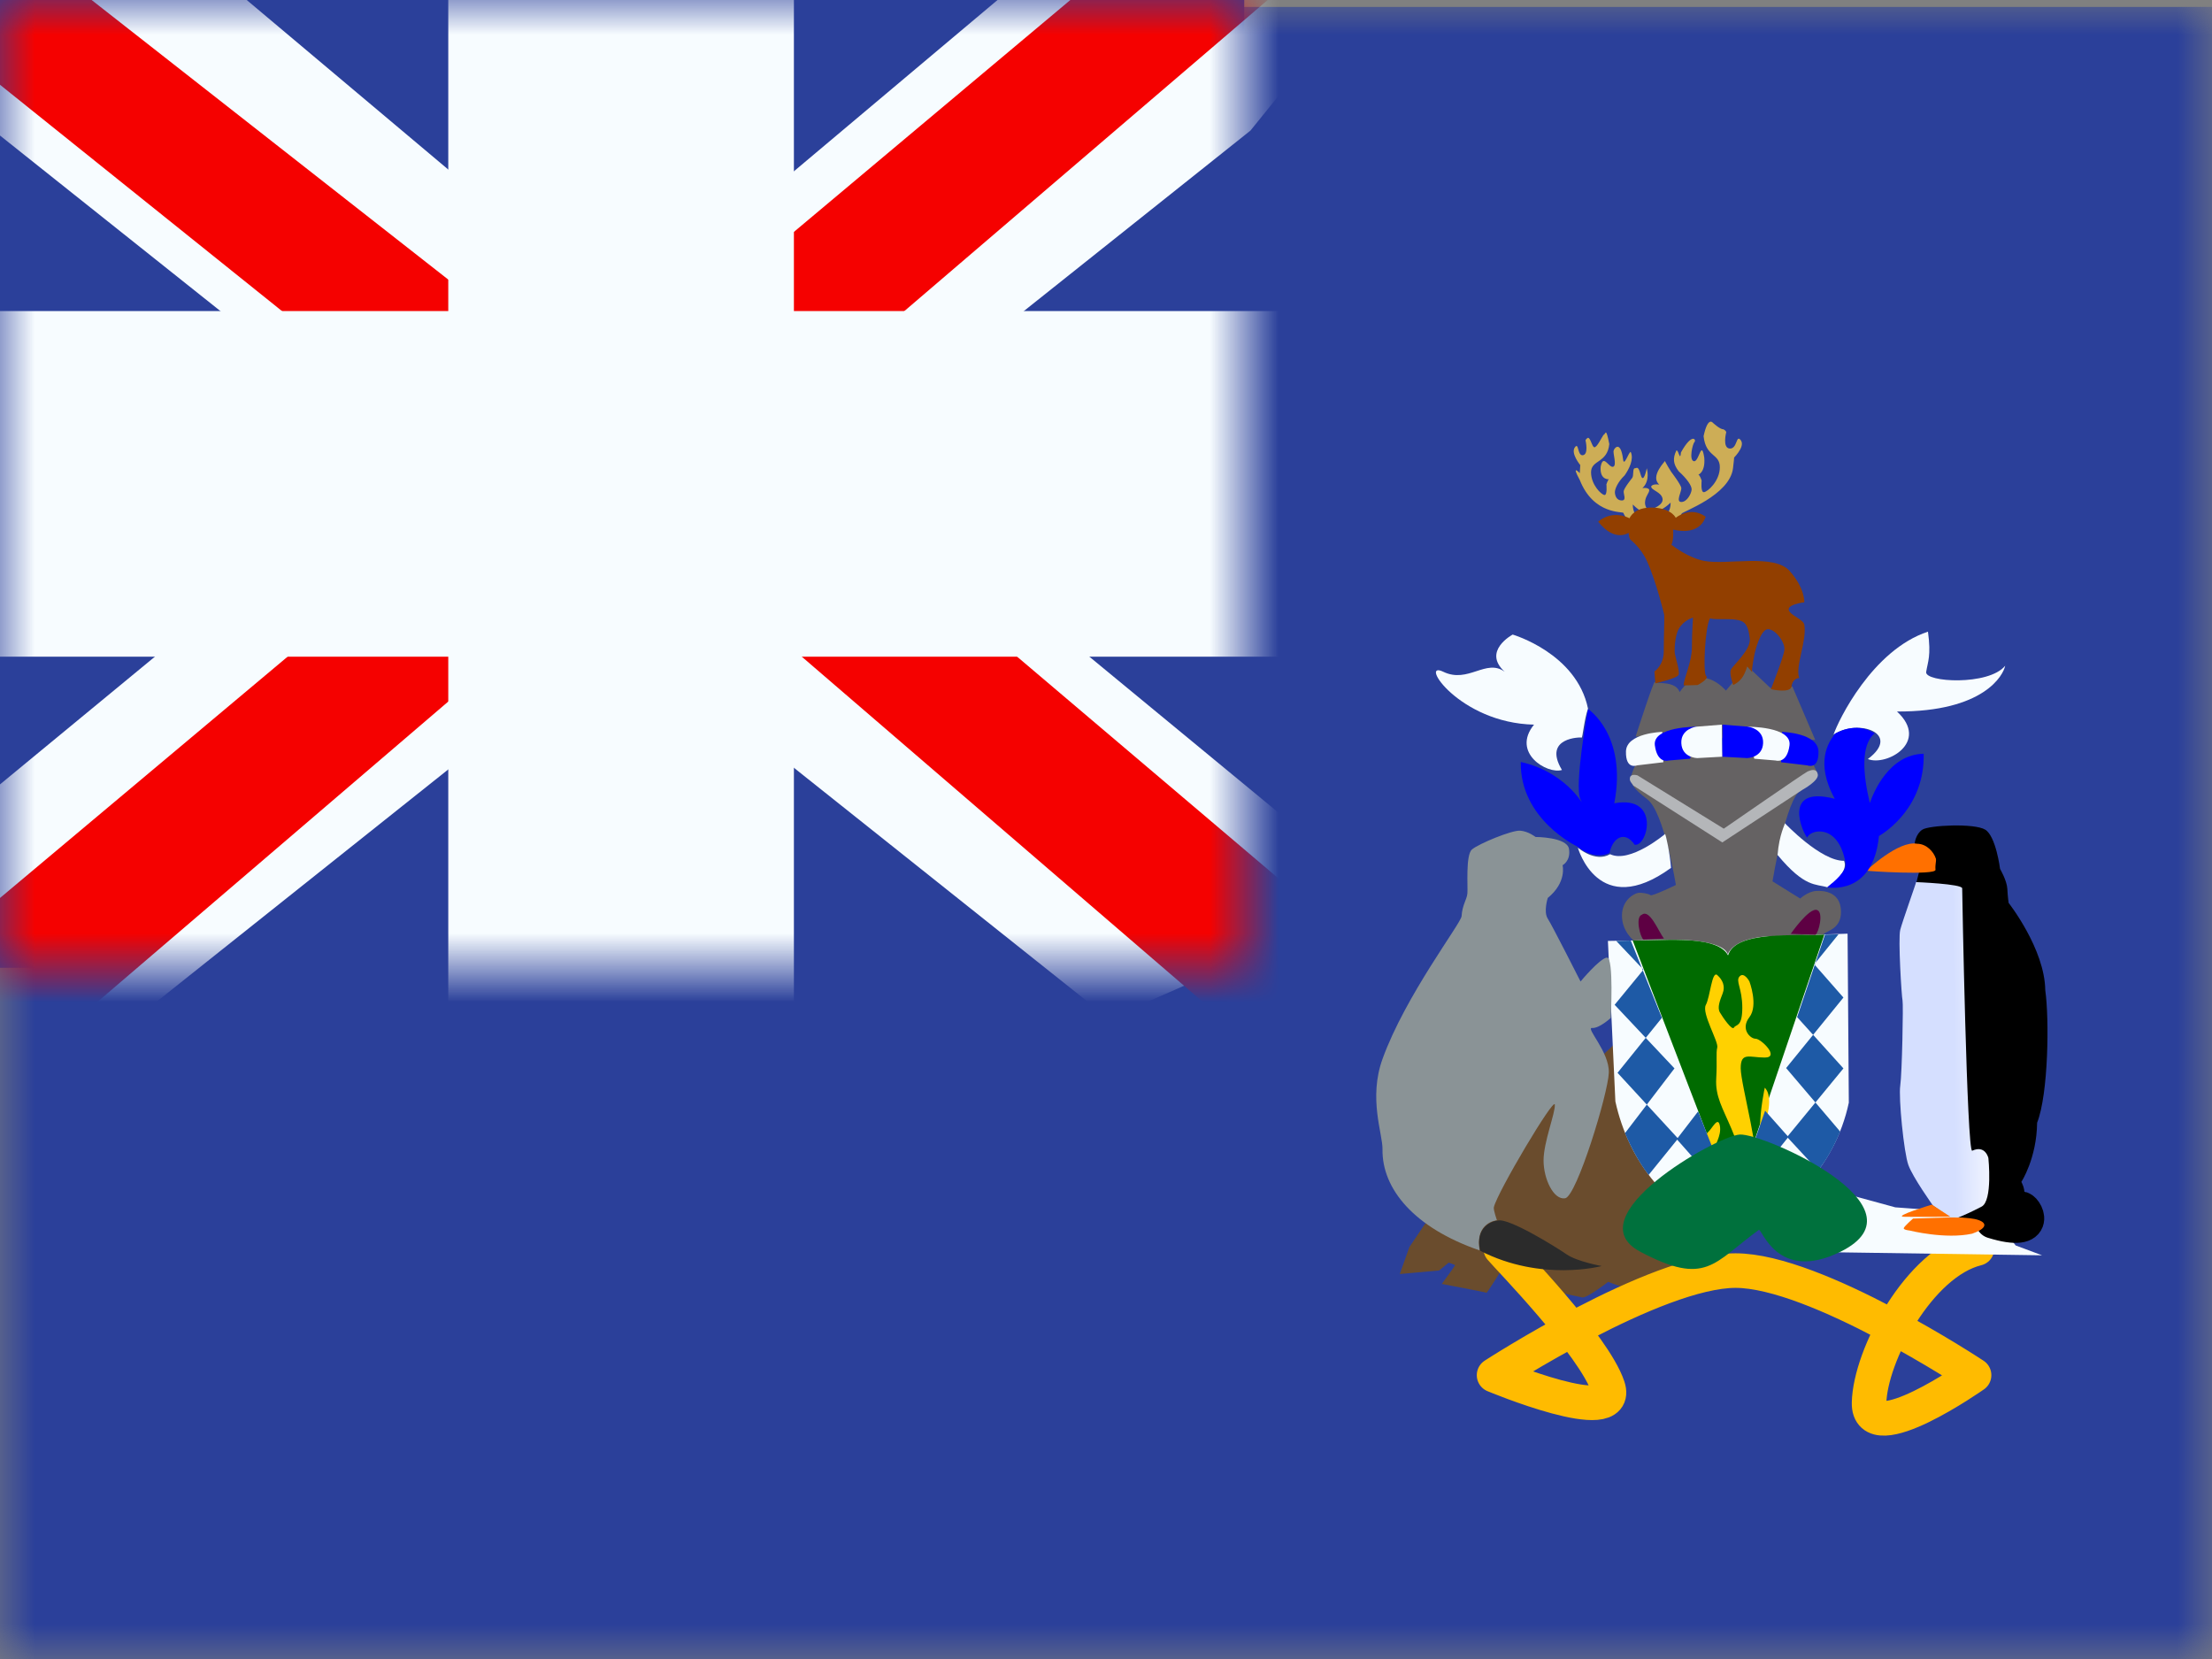 <svg xmlns="http://www.w3.org/2000/svg" fill="none" viewBox="0 0 32 24"><rect x="0" y="0" width="32" height="24" fill="#808080" stroke="none"/><mask id="GS_svg__a" width="32" height="24" x="0" y="0" mask-type="alpha" maskUnits="userSpaceOnUse"><path fill="#fff" d="M0 0H32V24H0z"/></mask><g mask="url(#GS_svg__a)"><path fill="#2B409A" fill-rule="evenodd" d="M0 0.1H32V24.1H0V0.1Z" clip-rule="evenodd"/></g><path fill="#2B409A" d="M0 0H18V14H0z"/><mask id="GS_svg__b" width="18" height="14" x="0" y="0" mask-type="alpha" maskUnits="userSpaceOnUse"><path fill="#fff" d="M0 0H18V14H0z"/></mask><g mask="url(#GS_svg__b)"><path fill="#F7FCFF" d="M-2.004 13L1.957 14.737L18.09 1.889L20.179 -0.693L15.944 -1.273L9.363 4.263L4.067 7.994L-2.004 13Z"/><path fill="#F50100" d="M-1.462 14.217L0.556 15.225L19.429 -0.933H16.596L-1.462 14.217Z"/><path fill="#F7FCFF" d="M20.004 13L16.043 14.737L-0.09 1.889L-2.179 -0.693L2.056 -1.273L8.637 4.263L13.933 7.994L20.004 13Z"/><path fill="#F50100" d="M19.869 13.873L17.851 14.882L9.815 7.964L7.432 7.191L-2.38 -0.684H0.453L10.26 7.004L12.865 7.931L19.869 13.873Z"/><mask id="GS_svg__c" width="22" height="18" x="-2" y="-2" fill="#000" maskUnits="userSpaceOnUse"><path fill="#fff" d="M-2-2H20V16H-2z"/><path fill-rule="evenodd" d="M9.985 0H7.985V6H0V8H7.985V14H9.985V8H18V6H9.985V0Z" clip-rule="evenodd"/></mask><path fill="#F50100" fill-rule="evenodd" d="M9.985 0H7.985V6H0V8H7.985V14H9.985V8H18V6H9.985V0Z" clip-rule="evenodd"/><path fill="#F7FCFF" d="M7.985 0V-1.5H6.485V0H7.985ZM9.985 0H11.485V-1.5H9.985V0ZM7.985 6V7.5H9.485V6H7.985ZM0 6V4.5H-1.5V6H0ZM0 8H-1.5V9.5H0V8ZM7.985 8H9.485V6.5H7.985V8ZM7.985 14H6.485V15.5H7.985V14ZM9.985 14V15.5H11.485V14H9.985ZM9.985 8V6.5H8.485V8H9.985ZM18 8V9.5H19.5V8H18ZM18 6H19.5V4.5H18V6ZM9.985 6H8.485V7.5H9.985V6ZM7.985 1.5H9.985V-1.5H7.985V1.5ZM9.485 6V0H6.485V6H9.485ZM0 7.5H7.985V4.5H0V7.5ZM1.5 8V6H-1.5V8H1.5ZM7.985 6.5H0V9.5H7.985V6.5ZM9.485 14V8H6.485V14H9.485ZM9.985 12.5H7.985V15.5H9.985V12.5ZM8.485 8V14H11.485V8H8.485ZM18 6.5H9.985V9.5H18V6.5ZM16.5 6V8H19.5V6H16.5ZM9.985 7.5H18V4.5H9.985V7.5ZM8.485 0V6H11.485V0H8.485Z" mask="url(#GS_svg__c)"/></g><path fill="#6A4C2D" d="M24.318 18.551C24.257 18.551 24.034 18.431 24.034 18.431C24.034 18.431 23.872 18.687 23.788 18.702C23.703 18.717 23.265 18.544 23.265 18.544C23.265 18.544 22.957 18.784 22.888 18.769C22.819 18.755 22.111 18.604 22.111 18.604L21.727 18.364C21.727 18.364 21.512 18.709 21.504 18.702C21.496 18.694 20.858 18.574 20.858 18.574C20.858 18.574 21.05 18.311 21.05 18.304C21.05 18.296 20.958 18.266 20.958 18.266L20.82 18.379L20.25 18.431L20.389 18.041L20.612 17.71L23.341 15.118L24.687 17.545L24.487 18.273C24.487 18.273 24.38 18.551 24.318 18.551Z"/><path stroke="#FB0" stroke-linecap="round" stroke-linejoin="round" stroke-width=".5" d="M21.71 18.061C21.805 18.176 23.058 19.456 23.261 20.062C23.464 20.668 21.614 19.894 21.614 19.894C21.614 19.894 23.944 18.381 25.107 18.381C26.271 18.381 28.558 19.894 28.558 19.894C28.558 19.894 27.023 20.975 27.039 20.293C27.055 19.612 27.76 18.269 28.601 18.061"/><path fill="#F7FCFF" d="M29.542 18.16L29.159 18.017L28.82 17.569L27.418 17.466L26.139 17.117L25.599 17.476L25.89 17.856L26.599 18.117L29.542 18.16Z"/><path fill="#656263" d="M23.939 9.866C23.952 9.899 24.238 9.841 24.299 10.012 24.607 9.557 24.968 9.991 24.968 9.991L25.272 9.631 25.615 9.956 25.93 9.932 26.26 10.704 23.662 10.655C23.662 10.655 23.926 9.833 23.939 9.866zM26.631 13.154C26.611 12.909 26.394 12.881 26.273 12.889 26.151 12.897 26.043 12.999 26.043 12.999L25.642 12.75C25.642 12.75 25.843 11.514 26.056 11.437 26.258 11.295 26.293 11.233 26.293 11.201 26.293 11.168 26.218 11.036 26.218 11.036L24.912 10.885 23.677 11.027C23.677 11.027 23.581 11.221 23.593 11.278 23.606 11.335 23.61 11.396 23.831 11.563 24.076 11.748 24.244 12.803 24.244 12.803 24.244 12.803 23.898 12.97 23.877 12.95 23.856 12.93 23.752 12.909 23.698 12.917 23.644 12.926 23.464 13.015 23.464 13.248 23.464 13.48 23.644 13.615 23.644 13.615 23.644 13.615 24.825 14.48 25 14.798 25.171 14.415 26.293 13.55 26.427 13.484 26.481 13.452 26.652 13.399 26.631 13.154z"/><path fill="#000" d="M27.81 12.002C27.908 11.938 28.562 11.906 28.719 12.002C28.875 12.097 28.934 12.57 28.934 12.57C28.934 12.57 29.032 12.736 29.039 12.857C29.045 12.979 29.058 13.062 29.058 13.062C29.058 13.062 29.581 13.726 29.588 14.326C29.647 14.735 29.634 15.827 29.47 16.242C29.464 16.76 29.242 17.098 29.242 17.098C29.242 17.098 29.294 17.187 29.287 17.283C29.28 17.379 29.228 17.468 29.228 17.468L28.738 17.679L28.196 17.59L27.581 15.795L27.725 12.761L27.764 12.608L27.699 12.2C27.699 12.2 27.712 12.065 27.81 12.002Z"/><path fill="#F7FCFF" d="M24.262 13.594C24.262 13.594 24.923 13.594 24.995 13.804C25.12 13.524 25.692 13.542 25.692 13.542C26.037 13.53 26.383 13.519 26.728 13.507C26.734 14.322 26.74 15.137 26.746 15.952C26.544 16.901 25.841 17.57 25.066 17.855C24.143 17.564 23.559 16.802 23.369 15.934C23.332 15.16 23.297 14.386 23.261 13.612C23.595 13.606 23.928 13.6 24.262 13.594Z"/><path fill="#006B00" d="M23.618 13.603L25.076 17.399L26.392 13.52C25.984 13.546 25.107 13.457 24.999 13.821C24.83 13.495 23.908 13.627 23.618 13.603V13.603Z"/><path fill="#FFD100" fill-rule="evenodd" d="M25.308 14.198C25.308 14.198 25.44 14.544 25.308 14.715C25.175 14.886 25.319 15.027 25.398 15.027C25.478 15.027 25.753 15.299 25.53 15.299C25.308 15.299 25.182 15.214 25.182 15.453C25.182 15.692 25.489 16.768 25.398 17.026C25.308 17.284 25.33 17.482 25.461 17.416C25.591 17.351 25.673 17.182 25.602 16.857C25.53 16.533 25.461 16.609 25.461 16.329C25.461 16.048 25.53 15.736 25.53 15.736C25.53 15.736 25.647 15.823 25.564 16.144C25.481 16.464 25.667 16.906 25.667 17.026C25.667 17.146 25.673 17.477 25.602 17.51C25.53 17.543 25.465 17.742 25.398 17.59C25.332 17.438 25.29 17.187 25.205 17.36C25.12 17.532 25.137 17.929 25.048 17.948C24.96 17.968 24.828 18.156 24.828 18.08C24.828 18.005 24.703 17.868 24.741 17.741C24.779 17.614 24.812 17.599 24.843 17.721C24.874 17.843 25.003 17.842 25.003 17.741C25.003 17.641 24.958 17.69 25.003 17.461C25.048 17.232 25.099 16.929 25.003 16.947C24.907 16.965 24.76 17.114 24.741 16.839C24.721 16.564 24.643 16.436 24.706 16.382C24.769 16.329 24.854 16.137 24.881 16.288C24.908 16.438 24.789 16.582 24.808 16.636C24.828 16.69 24.838 16.813 24.921 16.71C25.003 16.607 25.051 16.438 25.113 16.595C25.174 16.752 25.176 16.628 25.048 16.329C24.921 16.029 24.812 15.862 24.828 15.6C24.843 15.336 24.822 15.238 24.843 15.153C24.863 15.069 24.614 14.657 24.677 14.539C24.741 14.42 24.765 14.037 24.843 14.106C24.921 14.175 24.961 14.268 24.921 14.371C24.881 14.474 24.84 14.576 24.881 14.646C24.921 14.715 25.058 14.916 25.085 14.865C25.113 14.815 25.205 14.864 25.205 14.578C25.205 14.292 25.102 14.192 25.167 14.124C25.232 14.056 25.308 14.198 25.308 14.198Z" clip-rule="evenodd"/><path fill="#1E5AA6" d="M26.401 13.521 26.597 13.516 26.246 13.95 26.668 14.431 25.839 15.451 26.621 16.37C26.535 16.576 26.435 16.764 26.302 16.933L25.853 16.448 26.668 15.456 25.998 14.714 26.401 13.521zM23.381 13.612 23.775 14.028 23.358 14.536 24.224 15.456 23.508 16.393C23.594 16.599 23.717 16.828 23.85 16.997L24.276 16.471 23.4 15.52 24.042 14.724 23.592 13.607 23.381 13.612z"/><path fill="#1E5AA6" d="M24.566 16.078L24.257 16.48L25.362 17.729C25.557 17.633 25.71 17.523 25.877 17.39L25.301 16.741L25.535 16.068L25.872 16.448L24.819 17.761C24.642 17.688 24.447 17.573 24.271 17.431L24.828 16.741L24.566 16.078Z"/><path fill="url(#GS_svg__d)" d="M28.386 12.851C28.386 12.915 28.455 16.683 28.531 16.647C28.721 16.558 28.765 16.753 28.765 16.753C28.765 16.753 28.83 17.373 28.666 17.456C28.372 17.609 28.244 17.643 28.244 17.643L27.961 17.437C27.961 17.437 27.673 17.034 27.608 16.855C27.542 16.677 27.464 15.878 27.49 15.706C27.516 15.534 27.536 14.524 27.523 14.473C27.51 14.422 27.457 13.579 27.49 13.451C27.523 13.324 27.725 12.761 27.719 12.761C27.719 12.761 28.386 12.787 28.386 12.851Z"/><path fill="#FF7000" d="M27.732 12.206C27.869 12.206 27.974 12.321 28.006 12.423C28.013 12.468 27.993 12.5 28 12.583C28.006 12.666 27.006 12.602 27 12.595C27 12.595 27.464 12.155 27.732 12.206Z"/><path fill="#fff" stroke="#000" stroke-linejoin="round" stroke-width=".5" d="M28.83 17.667C28.83 17.667 29.144 17.596 29.229 17.488C29.281 17.449 29.555 17.89 28.83 17.667Z"/><path fill="#000" d="M28.309 12.46C28.309 12.488 28.287 12.51 28.259 12.51C28.231 12.51 28.209 12.488 28.209 12.46C28.209 12.433 28.231 12.41 28.259 12.41C28.287 12.41 28.309 12.433 28.309 12.46Z"/><path fill="#F7FCFF" d="M25.821 11.909C25.821 11.909 26.341 12.459 26.678 12.453 26.739 12.615 26.525 12.765 26.439 12.837 26.268 12.783 26.113 12.847 25.715 12.368 25.74 12.063 25.827 11.921 25.821 11.909zM27.891 9.138C27.939 9.491 27.888 9.573 27.865 9.721 27.842 9.87 28.769 9.924 29.008 9.631 28.983 9.763 28.705 10.299 27.443 10.293 27.921 10.736 27.291 11.089 27.021 10.981 27.517 10.61 26.88 10.389 26.525 10.628 26.592 10.425 27.088 9.402 27.891 9.138z"/><path fill="#00F" fill-rule="evenodd" d="M27.05 11.617C26.956 11.228 26.91 10.781 27.119 10.61C26.843 10.425 26.543 10.616 26.543 10.616C26.541 10.621 26.536 10.629 26.528 10.64C26.464 10.728 26.249 11.024 26.543 11.556C25.76 11.353 26.087 12.065 26.145 12.118C26.176 12.004 26.592 11.897 26.697 12.477C26.732 12.595 26.52 12.765 26.453 12.819C26.438 12.831 26.43 12.838 26.433 12.836C26.433 12.836 27.096 12.971 27.182 12.095C27.296 12.027 27.846 11.66 27.829 10.904C27.324 10.914 27.1 11.471 27.05 11.617Z" clip-rule="evenodd"/><path fill="#F7FCFF" d="M24.088 12.065C24.088 12.065 23.58 12.495 23.292 12.357C23.077 12.483 22.826 12.262 22.826 12.262C22.826 12.262 23.12 13.321 24.174 12.555C24.155 12.322 24.1 12.082 24.088 12.065Z"/><path fill="#00F" d="M23.285 12.34C23.328 12.118 23.506 12.01 23.647 12.22C23.837 12.256 24.026 11.496 23.353 11.621C23.543 10.628 22.973 10.257 22.973 10.257C22.973 10.257 22.771 11.358 22.863 11.562C22.955 11.765 22.728 11.185 22 11.023C21.987 11.855 22.814 12.244 22.814 12.244C22.814 12.244 23.047 12.453 23.285 12.34Z"/><path fill="#F7FCFF" d="M22.596 11.139C22.382 11.204 21.861 10.89 22.192 10.483C21.108 10.459 20.518 9.544 20.879 9.718C21.24 9.893 21.498 9.521 21.768 9.718C21.437 9.419 21.883 9.18 21.883 9.18C21.883 9.18 22.808 9.449 22.973 10.251C22.918 10.407 22.894 10.682 22.881 10.67C22.881 10.664 22.309 10.66 22.596 11.139Z"/><path fill="#CDAD56" d="M24.327 7.431C24.332 7.404 25.025 7.166 25.071 6.772 25.118 6.379 25.062 6.644 25.062 6.644 25.062 6.644 25.254 6.466 25.184 6.37 25.113 6.274 25.137 6.493 25.025 6.489 24.912 6.484 24.973 6.251 24.973 6.251 24.973 6.251 24.964 6.224 24.931 6.21 24.884 6.214 24.777 6.114 24.777 6.114 24.777 6.114 24.706 6.022 24.645 6.31 24.678 6.617 24.88 6.557 24.88 6.759 24.88 6.96 24.702 7.116 24.65 7.12 24.599 7.125 24.617 6.951 24.617 6.951 24.617 6.951 24.589 6.869 24.571 6.869 24.552 6.869 24.674 6.85 24.655 6.622 24.613 6.347 24.58 6.686 24.505 6.672 24.43 6.658 24.486 6.42 24.514 6.393 24.542 6.365 24.482 6.251 24.318 6.544 24.304 6.686 24.285 6.507 24.252 6.516 24.196 6.631 24.205 6.713 24.285 6.818 24.402 6.923 24.477 7.029 24.472 7.084 24.468 7.138 24.407 7.262 24.323 7.262 24.238 7.262 24.327 7.111 24.323 7.061 24.318 7.01 24.177 6.827 24.177 6.827 24.177 6.827 24.079 6.672 24.088 6.667 24.098 6.663 23.864 6.891 24.004 7.01 23.896 6.997 23.887 7.038 23.887 7.038 23.887 7.093 24.032 7.116 24.051 7.212 24.07 7.308 23.901 7.363 23.901 7.363 23.901 7.363 23.971 7.459 24.168 7.271 24.173 7.39 24.093 7.472 24.093 7.472 24.159 7.501 24.21 7.498 24.219 7.573 24.219 7.573 24.323 7.459 24.327 7.431zM23.577 7.573C23.577 7.573 23.489 7.446 23.486 7.421 23.482 7.396 23.055 7.453 22.854 6.944 22.722 6.703 22.854 6.845 22.854 6.845L22.861 6.728C22.861 6.728 22.722 6.561 22.781 6.474 22.841 6.386 22.817 6.586 22.893 6.586 22.988 6.582 22.937 6.37 22.937 6.37 22.937 6.37 22.945 6.345 22.973 6.333 23.012 6.337 23.029 6.462 23.064 6.47 23.1 6.479 23.174 6.323 23.197 6.291 23.23 6.286 23.229 6.162 23.281 6.424 23.253 6.703 23.017 6.649 23.017 6.832 23.017 7.015 23.167 7.157 23.211 7.161 23.255 7.165 23.239 7.007 23.239 7.007 23.239 7.007 23.263 6.932 23.279 6.932 23.295 6.932 23.14 6.961 23.156 6.753 23.192 6.558 23.271 6.765 23.334 6.753 23.398 6.74 23.327 6.547 23.345 6.517 23.349 6.488 23.443 6.361 23.48 6.641 23.491 6.77 23.564 6.53 23.591 6.538 23.639 6.642 23.57 6.781 23.503 6.877 23.403 6.973 23.358 7.078 23.362 7.128 23.366 7.178 23.39 7.24 23.462 7.24 23.533 7.24 23.486 7.153 23.489 7.107 23.493 7.061 23.613 6.913 23.613 6.913 23.636 6.876 23.617 6.808 23.641 6.776 23.68 6.777 23.696 6.724 23.736 6.87 23.776 7.015 23.823 6.774 23.823 6.774 23.823 6.774 23.879 6.953 23.76 7.061 23.851 7.049 23.859 7.086 23.859 7.086 23.859 7.136 23.816 7.157 23.8 7.244 23.784 7.332 23.847 7.382 23.847 7.382 23.847 7.382 23.788 7.469 23.621 7.298 23.617 7.406 23.684 7.481 23.684 7.481 23.628 7.508 23.585 7.505 23.577 7.573z"/><path fill="#923F00" d="M24.675 7.475C24.573 7.773 24.204 7.66 24.204 7.66C24.204 7.66 24.216 7.81 24.18 7.881C24.21 7.904 24.428 8.072 24.657 8.115C24.987 8.177 25.661 8.007 25.888 8.258C26.114 8.51 26.102 8.713 26.102 8.713C26.102 8.713 25.808 8.747 25.89 8.851C25.943 8.918 26.09 8.968 26.102 9.038C26.144 9.26 25.964 9.659 26.029 9.808C25.927 9.818 25.919 9.922 25.919 9.922C25.913 10.04 25.619 9.97 25.619 9.97C25.619 9.97 25.802 9.509 25.814 9.402C25.827 9.294 25.686 9.102 25.576 9.102C25.465 9.102 25.386 9.443 25.386 9.443C25.386 9.443 25.331 9.701 25.349 9.724C25.368 9.748 25.276 9.641 25.276 9.641C25.276 9.641 25.247 9.745 25.199 9.808C25.146 9.879 25.073 9.91 25.073 9.91C25.073 9.91 25.018 9.754 25.037 9.695C25.055 9.635 25.337 9.402 25.313 9.234C25.302 9.16 25.292 9.031 25.199 8.988C25.082 8.934 24.867 8.973 24.737 8.947C24.666 9.068 24.633 9.736 24.682 9.779C24.731 9.82 24.559 9.91 24.559 9.91L24.357 9.916C24.354 9.825 24.476 9.578 24.476 9.369C24.476 9.159 24.492 8.935 24.492 8.935C24.492 8.935 24.356 8.969 24.284 9.102C24.223 9.214 24.223 9.425 24.229 9.455C24.241 9.521 24.302 9.707 24.284 9.761C24.265 9.814 23.947 9.886 23.947 9.886L23.934 9.713C23.934 9.713 24.069 9.629 24.069 9.419C24.069 9.21 24.081 8.911 24.075 8.893C24.072 8.882 23.965 8.424 23.825 8.115C23.731 7.909 23.587 7.814 23.58 7.798C23.561 7.756 23.561 7.708 23.561 7.708C23.561 7.708 23.359 7.852 23.12 7.546C23.339 7.364 23.573 7.498 23.573 7.498C23.573 7.498 23.635 7.331 23.916 7.343C24.198 7.355 24.253 7.51 24.241 7.492C24.241 7.492 24.449 7.313 24.675 7.475Z"/><path fill="#00F" d="M25.781 10.588C25.786 10.588 26.301 10.603 26.307 10.872C26.312 11.141 26.149 11.072 26.143 11.072C26.138 11.072 25.766 11.027 25.766 11.027L25.781 10.588Z"/><path fill="#F7FCFF" d="M25.281 10.513C25.281 10.513 25.924 10.508 25.888 10.782C25.852 11.056 25.689 11.002 25.689 11.002L25.378 10.976L25.281 10.513Z"/><path fill="#00F" d="M24.919 10.483L25.292 10.513C25.292 10.513 25.516 10.543 25.506 10.752C25.496 10.962 25.276 10.967 25.276 10.967L24.914 10.947L24.919 10.483Z"/><path fill="#F7FCFF" d="M24.047 10.588C24.042 10.588 23.527 10.603 23.522 10.872C23.517 11.141 23.68 11.072 23.685 11.072C23.691 11.072 24.063 11.027 24.063 11.027L24.047 10.588Z"/><path fill="#00F" d="M24.547 10.513C24.547 10.513 23.905 10.508 23.94 10.782C23.976 11.056 24.139 11.002 24.139 11.002L24.45 10.976L24.547 10.513Z"/><path fill="#F7FCFF" d="M24.909 10.483L24.537 10.513C24.537 10.513 24.313 10.543 24.323 10.752C24.333 10.962 24.552 10.967 24.552 10.967L24.914 10.947L24.909 10.483Z"/><path fill="#5E0043" d="M26.287 13.165C26.385 13.197 26.31 13.495 26.263 13.523L25.906 13.509C25.906 13.509 26.174 13.123 26.287 13.165zM24.071 13.578C23.987 13.463 23.865 13.146 23.752 13.233 23.653 13.265 23.729 13.564 23.776 13.592L24.071 13.578z"/><path fill="#B4B6B9" d="M23.628 11.364L24.916 12.187L26.076 11.425C26.076 11.425 26.318 11.294 26.297 11.201C26.277 11.107 26.193 11.143 26.151 11.16C26.11 11.176 24.937 11.988 24.937 11.988L23.689 11.217C23.689 11.217 23.598 11.188 23.581 11.245C23.564 11.303 23.615 11.335 23.628 11.364Z"/><path fill="#FF7000" d="M27.947 17.427C27.947 17.427 27.384 17.597 27.541 17.602 27.657 17.606 28.216 17.602 28.216 17.602L27.947 17.427zM28.175 17.613 27.675 17.628C27.675 17.628 27.549 17.739 27.541 17.766 27.533 17.793 27.624 17.801 27.624 17.801 27.624 17.801 28.14 17.932 28.53 17.847 28.727 17.779 28.761 17.699 28.623 17.65 28.485 17.601 28.179 17.615 28.175 17.613z"/><path fill="#8A9396" d="M22.391 12.99C22.391 12.99 22.326 13.19 22.391 13.29C22.456 13.39 22.865 14.199 22.865 14.199C22.865 14.199 23.144 13.862 23.247 13.853C23.349 13.844 23.302 14.726 23.302 14.726C23.302 14.726 23.135 14.88 23.033 14.871C22.93 14.862 23.284 15.217 23.274 15.517C23.265 15.817 22.809 17.308 22.642 17.335C22.474 17.362 22.33 17.054 22.33 16.788C22.33 16.521 22.502 16.099 22.493 15.98C22.484 15.862 21.661 17.247 21.611 17.464C21.602 17.505 21.656 17.653 21.656 17.653C21.656 17.653 21.334 17.679 21.405 18.089C20.456 17.762 19.991 17.198 20 16.626C20.004 16.406 19.794 15.89 20 15.32C20.331 14.402 21.139 13.354 21.144 13.254C21.154 13.09 21.219 13.017 21.228 12.926C21.237 12.835 21.2 12.372 21.293 12.29C21.386 12.208 21.87 12.008 21.991 12.017C22.112 12.026 22.214 12.108 22.214 12.108C22.214 12.108 22.67 12.108 22.698 12.281C22.726 12.454 22.605 12.517 22.605 12.517C22.605 12.517 22.67 12.763 22.391 12.99Z"/><path fill="#2B2B2B" d="M22.662 18.145C22.816 18.252 23.171 18.315 23.171 18.315C23.171 18.315 22.299 18.55 21.413 18.094C21.332 17.739 21.603 17.659 21.67 17.657C21.826 17.616 22.508 18.039 22.662 18.145Z"/><path fill="#00713D" d="M23.729 18.108C24.683 18.612 24.785 18.273 25.443 17.793C25.488 17.76 25.705 18.563 26.626 18.108C27.93 17.464 25.509 16.39 25.167 16.413C24.825 16.437 22.775 17.604 23.729 18.108Z"/><defs><linearGradient id="GS_svg__d" x1="28.275" x2="29.018" y1="15.607" y2="15.599" gradientUnits="userSpaceOnUse"><stop stop-color="#D5DFFF"/><stop offset="1" stop-color="#fff"/></linearGradient></defs></svg>